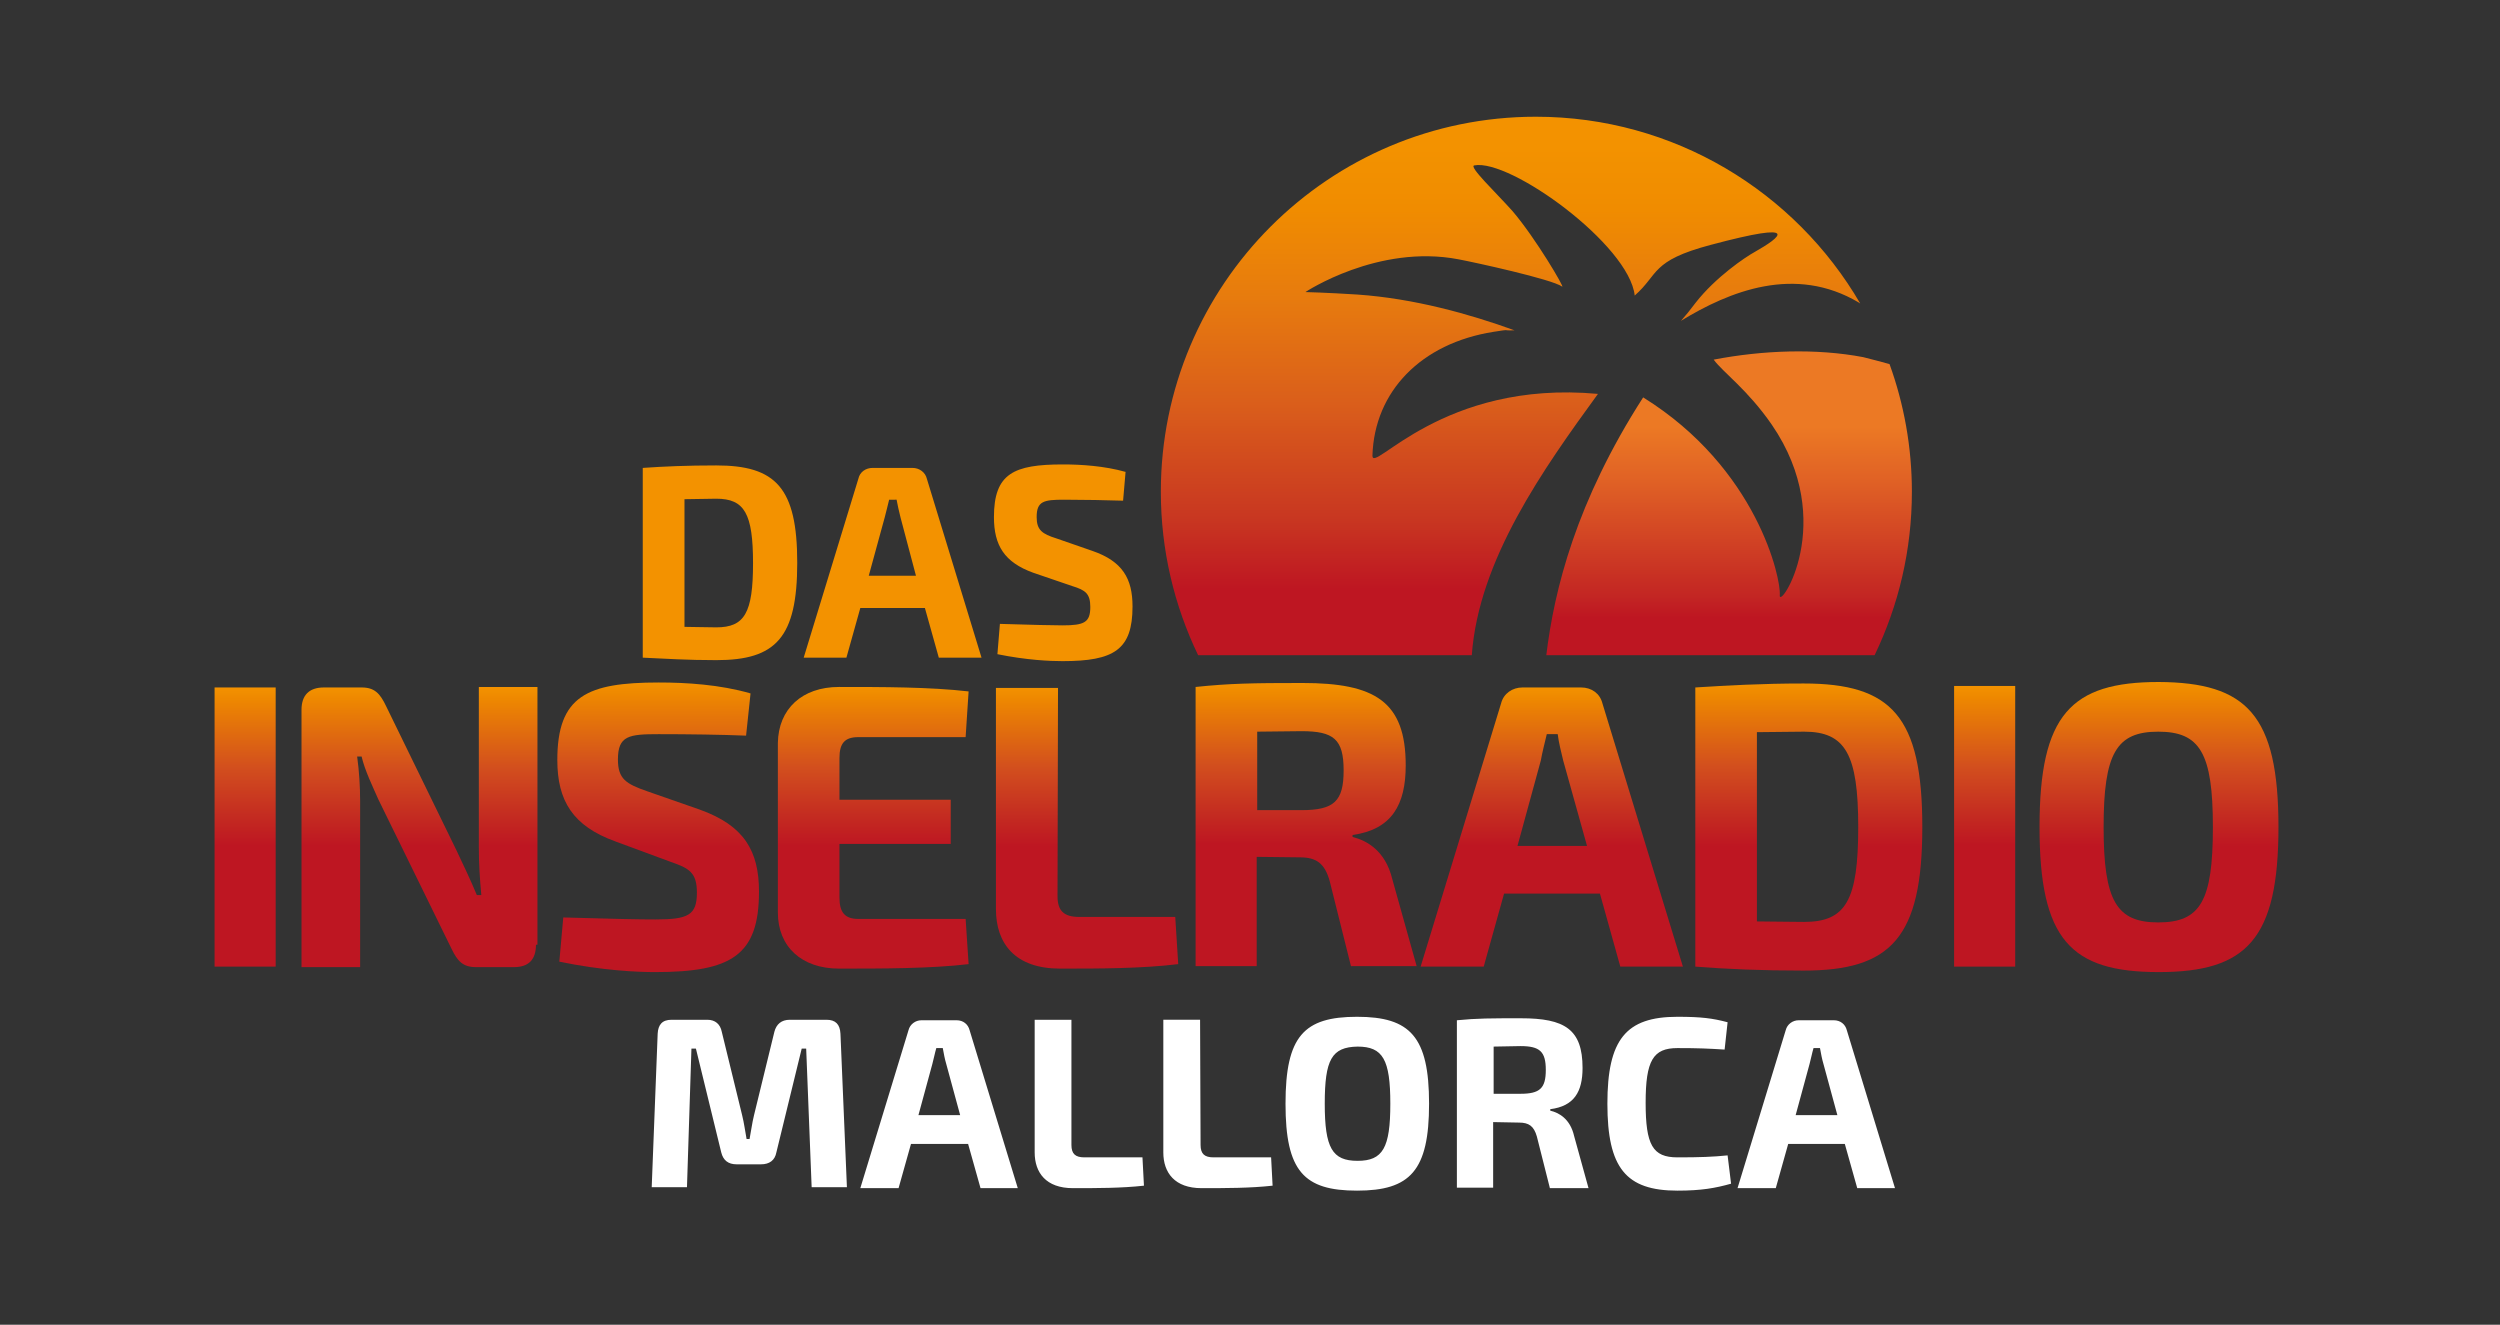 <svg xmlns="http://www.w3.org/2000/svg" viewBox="0 0 503.3 266.7"><rect x="0" y="0" width="503.3" height="266.7" fill="#333333" stroke="none"/><path d="M129.4 94.2c4.3-.3 9-.5 14.8-.5 12 0 16.3 4.5 16.3 19.6s-4.3 19.6-16.3 19.6c-5.8 0-10.5-.3-14.8-.5V94.2zm8.4 32c2 0 4.1.1 6.4.1 5.7 0 7.4-2.9 7.4-12.9s-1.7-13-7.4-13l-6.4.1v25.7zm35.4-3.8l-2.8 10h-8.6l11-36c.3-1.4 1.5-2.2 2.9-2.2h8c1.4 0 2.6.9 2.9 2.2l11 36H189l-2.8-10h-13zm8.1-18.2c-.3-1.2-.6-2.5-.8-3.6H179c-.3 1.2-.6 2.5-.9 3.6l-3.2 11.7h9.5l-3.1-11.7zm26.7 11.1c-5.8-2.1-7.9-5.5-7.9-11.2 0-8.8 4-10.6 13.9-10.6 3.7 0 8.3.3 12.6 1.5l-.5 5.8c-3.2-.1-7.9-.2-11.9-.2-4.1 0-5.5.3-5.5 3.5 0 2.6 1.1 3.4 4 4.3l7.2 2.5c6.1 2.1 8.1 5.6 8.1 11.2 0 8.7-3.7 11-14.1 11-2.5 0-7.2-.2-13.1-1.4l.5-6.1c7.1.2 10.2.3 12.6.3 4.4 0 5.6-.6 5.6-3.7 0-2.7-1-3.4-3.6-4.2l-7.9-2.7z" fill="#f39200"/><path d="M166.4 205.3c1.8 0 2.7.9 2.8 2.8l1.3 30.9h-7.1l-1.1-27.9h-.9l-5.1 20.9c-.3 1.6-1.4 2.4-3.1 2.4h-4.9c-1.7 0-2.7-.8-3.1-2.4l-5.1-20.9h-.9l-.9 27.9h-7.1l1.2-30.9c.1-1.8.9-2.8 2.8-2.8h7.2c1.6 0 2.6.9 2.9 2.4l4.1 16.8c.4 1.6.6 3.2.9 4.8h.6c.3-1.5.5-3.2.9-4.8l4.1-16.8c.4-1.5 1.4-2.4 3.1-2.4h7.4zm17 25l-2.5 8.9h-7.7l9.7-31.8c.3-1.2 1.4-2 2.6-2h7.1c1.3 0 2.3.8 2.6 2l9.7 31.8h-7.5l-2.5-8.9h-11.5zm7.1-16.1c-.3-1-.5-2.1-.7-3.2h-1.3c-.3 1-.5 2.1-.8 3.2l-2.8 10.3h8.4l-2.8-10.3zm25.2 16.3c0 1.8.8 2.5 2.6 2.5H230l.3 5.7c-4.5.5-9.5.5-14.3.5-5.4 0-7.7-3.1-7.7-7.2v-26.7h7.4v25.2zm26 0c0 1.8.8 2.5 2.6 2.5h11.6l.3 5.7c-4.5.5-9.5.5-14.3.5-5.4 0-7.7-3.1-7.7-7.2v-26.7h7.4l.1 25.2zm46-8.3c0 13.5-3.8 17.5-14.5 17.5s-14.4-3.9-14.4-17.5 3.7-17.5 14.4-17.5 14.5 4 14.5 17.5zm-21 0c0 8.9 1.5 11.5 6.6 11.5s6.6-2.6 6.6-11.5-1.5-11.5-6.6-11.5c-5.2.1-6.6 2.6-6.6 11.5zm45.3 16.9l-2.6-10.3c-.6-2.1-1.6-2.8-3.6-2.8l-5.2-.1v13.2h-7.3v-33.7c4.1-.4 6.8-.4 12.9-.4 8.8 0 12.4 2.2 12.4 10 0 4.8-1.7 7.7-6.5 8.3v.3c1.7.4 4 1.6 4.8 5.1l2.9 10.5H312v-.1zm-5.9-18.9c3.9 0 5.1-1.1 5.1-4.8s-1.2-4.8-5.1-4.8l-5.4.1v9.5h5.4zm42.4 18.1c-3.2.9-6 1.4-10.8 1.4-10.4 0-14.1-4.6-14.1-17.5s3.7-17.5 14.1-17.5c4.8 0 7.1.3 10.1 1.1l-.6 5.5c-3.2-.2-5.2-.3-9.5-.3-4.9 0-6.4 2.5-6.4 11s1.4 11 6.4 11c4.5 0 7.2-.1 10.1-.4l.7 5.7zm11.5-8l-2.5 8.9h-7.7l9.7-31.8c.3-1.2 1.4-2 2.6-2h7.1c1.3 0 2.3.8 2.6 2l9.7 31.8h-7.6l-2.5-8.9H360zm7.1-16.1c-.3-1-.5-2.1-.7-3.2h-1.3c-.3 1-.5 2.1-.8 3.2l-2.8 10.3h8.4l-2.8-10.3z" fill="#fff"/><linearGradient id="a" gradientUnits="userSpaceOnUse" x1="304.1" y1="-35.3" x2="304.1" y2="73.1" gradientTransform="matrix(1 0 0 -1 0 96.6)"><stop offset=".123" stop-color="#be1622"/><stop offset=".251" stop-color="#c83621"/><stop offset=".467" stop-color="#da5e1b"/><stop offset=".663" stop-color="#e77b0e"/><stop offset=".828" stop-color="#f08c00"/><stop offset=".945" stop-color="#f39200"/></linearGradient><path d="M321.7 79.3c-31.4-2.9-45.5 16.3-45.4 12.4.4-12.9 9.8-22.6 24.4-24.9 4-.6 1.1-.2 4.2-.3-9.1-3.3-20.2-6.4-31.6-7.2-6.3-.4-10.5-.5-10.5-.5s14.6-9.7 30.8-6.6c3.2.6 18.8 4 20.9 5.5.6.4-5.3-9.7-10-15.2-3.3-3.7-8.9-9-7.7-9.2 7.2-1.4 31.2 16 32.3 26.2 4.9-4.3 3.2-7 15.3-10.2 18.7-5 14-1.5 8.9 1.4-2 1.1-7.9 5.1-11.9 10.2-2.4 3.1-.9 1.2-3 3.7 9.8-6 23-11.3 35.8-3.7.1.1.3.2.3.2-13.1-22.5-37.5-37.6-65.3-37.6-41.7 0-75.5 33.8-75.5 75.5 0 11.8 2.7 22.9 7.5 32.9h55.1c1.4-19.3 14.5-37.6 25.4-52.6z" fill="url(#a)"/><linearGradient id="b" gradientUnits="userSpaceOnUse" x1="348.1" y1="-35.3" x2="348.1" y2="25.858" gradientTransform="matrix(1 0 0 -1 0 96.6)"><stop offset=".123" stop-color="#be1622"/><stop offset=".195" stop-color="#c32623"/><stop offset=".573" stop-color="#e06125"/><stop offset=".753" stop-color="#ec7924"/></linearGradient><path d="M375.1 71.9c-9.5-1.8-20.2-1.4-30.1.5 1.8 2.5 6.8 6 11.7 13.1 13.5 19.7 1.3 37.6 1.6 34.3.3-3.2-4.5-25.5-27.5-39.8-13.5 21-17.9 38.7-19.5 51.9h66.1c4.8-10 7.5-21.1 7.5-32.9 0-9-1.6-17.7-4.5-25.7-1.9-.5-3.6-1-5.3-1.4z" fill="url(#b)"/><linearGradient id="c" gradientUnits="userSpaceOnUse" x1="49.35" y1="-98" x2="49.35" y2="-41.8" gradientTransform="matrix(1 0 0 -1 0 96.6)"><stop offset=".433" stop-color="#be1622"/><stop offset=".528" stop-color="#c32921"/><stop offset=".71" stop-color="#d24e1e"/><stop offset=".959" stop-color="#e80"/><stop offset="1" stop-color="#f39200"/></linearGradient><path d="M43.2 194.6v-56.2h12.3v56.2H43.2z" fill="url(#c)"/><linearGradient id="d" gradientUnits="userSpaceOnUse" x1="84.45" y1="-98.036" x2="84.45" y2="-41.808" gradientTransform="matrix(1 0 0 -1 0 96.6)"><stop offset=".433" stop-color="#be1622"/><stop offset=".528" stop-color="#c32921"/><stop offset=".71" stop-color="#d24e1e"/><stop offset=".959" stop-color="#e80"/><stop offset="1" stop-color="#f39200"/></linearGradient><path d="M107.9 190.2c0 2.9-1.4 4.5-4.4 4.5h-7.7c-2.6 0-3.7-1.2-4.9-3.7l-14.7-30c-1.1-2.5-2.8-6-3.4-8.7h-.9c.4 2.9.6 6 .6 8.9v33.5H60.7v-51.8c0-2.9 1.5-4.5 4.5-4.5h7.6c2.6 0 3.7 1.2 4.9 3.7l14.2 29.1c1.2 2.5 2.8 5.9 4.1 9h.9c-.3-3.2-.5-6.3-.5-9.5v-32.4h11.8v51.9h-.3z" fill="url(#d)"/><linearGradient id="e" gradientUnits="userSpaceOnUse" x1="132.5" y1="-99.1" x2="132.5" y2="-40.8" gradientTransform="matrix(1 0 0 -1 0 96.6)"><stop offset=".433" stop-color="#be1622"/><stop offset=".528" stop-color="#c32921"/><stop offset=".71" stop-color="#d24e1e"/><stop offset=".959" stop-color="#e80"/><stop offset="1" stop-color="#f39200"/></linearGradient><path d="M123.9 169.4c-8.6-3.1-11.7-8.2-11.7-16.4 0-12.9 6-15.6 20.4-15.6 5.5 0 12.3.4 18.5 2.2l-.9 8.5c-4.8-.2-11.7-.3-17.6-.3-6 0-8.2.3-8.2 5.1 0 3.9 1.6 4.9 5.9 6.4l10.6 3.7c8.9 3.2 11.9 8.3 11.9 16.5 0 12.8-5.5 16.2-20.9 16.2-3.6 0-10.6-.3-19.3-2.1l.8-8.9c10.4.3 15 .4 18.6.4 6.6 0 8.3-.9 8.3-5.4 0-4-1.5-4.9-5.3-6.2l-11.1-4.1z" fill="url(#e)"/><linearGradient id="f" gradientUnits="userSpaceOnUse" x1="175.8" y1="-98.28" x2="175.8" y2="-41.58" gradientTransform="matrix(1 0 0 -1 0 96.6)"><stop offset=".433" stop-color="#be1622"/><stop offset=".528" stop-color="#c32921"/><stop offset=".71" stop-color="#d24e1e"/><stop offset=".959" stop-color="#e80"/><stop offset="1" stop-color="#f39200"/></linearGradient><path d="M195 194.1c-7.7.9-17.4.9-26.1.9-7.5 0-12.3-4.4-12.3-11.3v-34.1c.1-6.9 4.9-11.3 12.3-11.3 8.7 0 18.4 0 26.1.9l-.6 9.2h-21.6c-2.7 0-3.8 1.2-3.8 4.2v8.4h22.4v8.9H169v10.8c0 3 1.1 4.3 3.8 4.3h21.6l.6 9.1z" fill="url(#f)"/><linearGradient id="g" gradientUnits="userSpaceOnUse" x1="218.85" y1="-98.267" x2="218.85" y2="-41.767" gradientTransform="matrix(1 0 0 -1 0 96.6)"><stop offset=".433" stop-color="#be1622"/><stop offset=".528" stop-color="#c32921"/><stop offset=".71" stop-color="#d24e1e"/><stop offset=".959" stop-color="#e80"/><stop offset="1" stop-color="#f39200"/></linearGradient><path d="M212.9 180.4c0 2.9 1.2 4.2 4.4 4.2h19.3l.6 9.5c-7.5.9-15.8.9-23.8.9-9 0-12.9-5-12.9-12v-44.5H213l-.1 41.9z" fill="url(#g)"/><linearGradient id="h" gradientUnits="userSpaceOnUse" x1="262.95" y1="-98" x2="262.95" y2="-41.04" gradientTransform="matrix(1 0 0 -1 0 96.6)"><stop offset=".433" stop-color="#be1622"/><stop offset=".528" stop-color="#c32921"/><stop offset=".71" stop-color="#d24e1e"/><stop offset=".959" stop-color="#e80"/><stop offset="1" stop-color="#f39200"/></linearGradient><path d="M272 194.6l-4.3-17.2c-1-3.6-2.7-4.8-6-4.8l-8.7-.1v22h-12.3v-56.2c6.7-.7 11.3-.8 21.5-.8 14.6 0 20.8 3.7 20.8 16.6 0 7.9-2.8 12.9-10.7 14v.4c2.8.7 6.6 2.7 8 8.5l4.9 17.5H272v.1zm-10-31.5c6.6 0 8.5-1.8 8.5-8 0-6.3-2-7.9-8.5-7.9l-8.9.1v15.8h8.9z" fill="url(#h)"/><linearGradient id="i" gradientUnits="userSpaceOnUse" x1="312.4" y1="-98" x2="312.4" y2="-41.8" gradientTransform="matrix(1 0 0 -1 0 96.6)"><stop offset=".433" stop-color="#be1622"/><stop offset=".528" stop-color="#c32921"/><stop offset=".71" stop-color="#d24e1e"/><stop offset=".959" stop-color="#e80"/><stop offset="1" stop-color="#f39200"/></linearGradient><path d="M302.8 179.9l-4.1 14.7H286l16.2-53c.5-2 2.3-3.2 4.3-3.2h11.8c2.1 0 3.8 1.2 4.3 3.2l16.2 53h-12.6l-4.1-14.7h-19.3zm11.9-26.8c-.4-1.7-.9-3.6-1.1-5.3h-2.2c-.4 1.7-.9 3.6-1.2 5.3l-4.7 17.2h14l-4.8-17.2z" fill="url(#i)"/><linearGradient id="j" gradientUnits="userSpaceOnUse" x1="364.15" y1="-98.8" x2="364.15" y2="-41.068" gradientTransform="matrix(1 0 0 -1 0 96.6)"><stop offset=".433" stop-color="#be1622"/><stop offset=".528" stop-color="#c32921"/><stop offset=".71" stop-color="#d24e1e"/><stop offset=".959" stop-color="#e80"/><stop offset="1" stop-color="#f39200"/></linearGradient><path d="M341.3 138.4c6.5-.4 13.3-.8 21.8-.8 17.7 0 23.9 6.6 23.9 28.9s-6.3 28.9-23.9 28.9c-8.5 0-15.4-.3-21.8-.8v-56.2zm12.4 47.1c2.8 0 6 .1 9.5.1 8.4 0 10.9-4.3 10.9-19.1 0-14.7-2.6-19.2-10.9-19.2l-9.5.1v38.1z" fill="url(#j)"/><linearGradient id="k" gradientUnits="userSpaceOnUse" x1="399.55" y1="-98" x2="399.55" y2="-41.5" gradientTransform="matrix(1 0 0 -1 0 96.6)"><stop offset=".433" stop-color="#be1622"/><stop offset=".528" stop-color="#c32921"/><stop offset=".71" stop-color="#d24e1e"/><stop offset=".959" stop-color="#e80"/><stop offset="1" stop-color="#f39200"/></linearGradient><path d="M393.4 194.6v-56.5h12.3v56.5h-12.3z" fill="url(#k)"/><linearGradient id="l" gradientUnits="userSpaceOnUse" x1="434.65" y1="-99.1" x2="434.65" y2="-40.7" gradientTransform="matrix(1 0 0 -1 0 96.6)"><stop offset=".433" stop-color="#be1622"/><stop offset=".528" stop-color="#c32921"/><stop offset=".71" stop-color="#d24e1e"/><stop offset=".959" stop-color="#e80"/><stop offset="1" stop-color="#f39200"/></linearGradient><path d="M458.7 166.5c0 22.6-6.4 29.2-24.1 29.2-17.8 0-24-6.6-24-29.2s6.3-29.2 24-29.2c17.7.1 24.1 6.6 24.1 29.2zm-35.2 0c0 14.9 2.6 19.2 11 19.2 8.5 0 11-4.3 11-19.2s-2.6-19.2-11-19.2-11 4.3-11 19.2z" fill="url(#l)"/></svg>